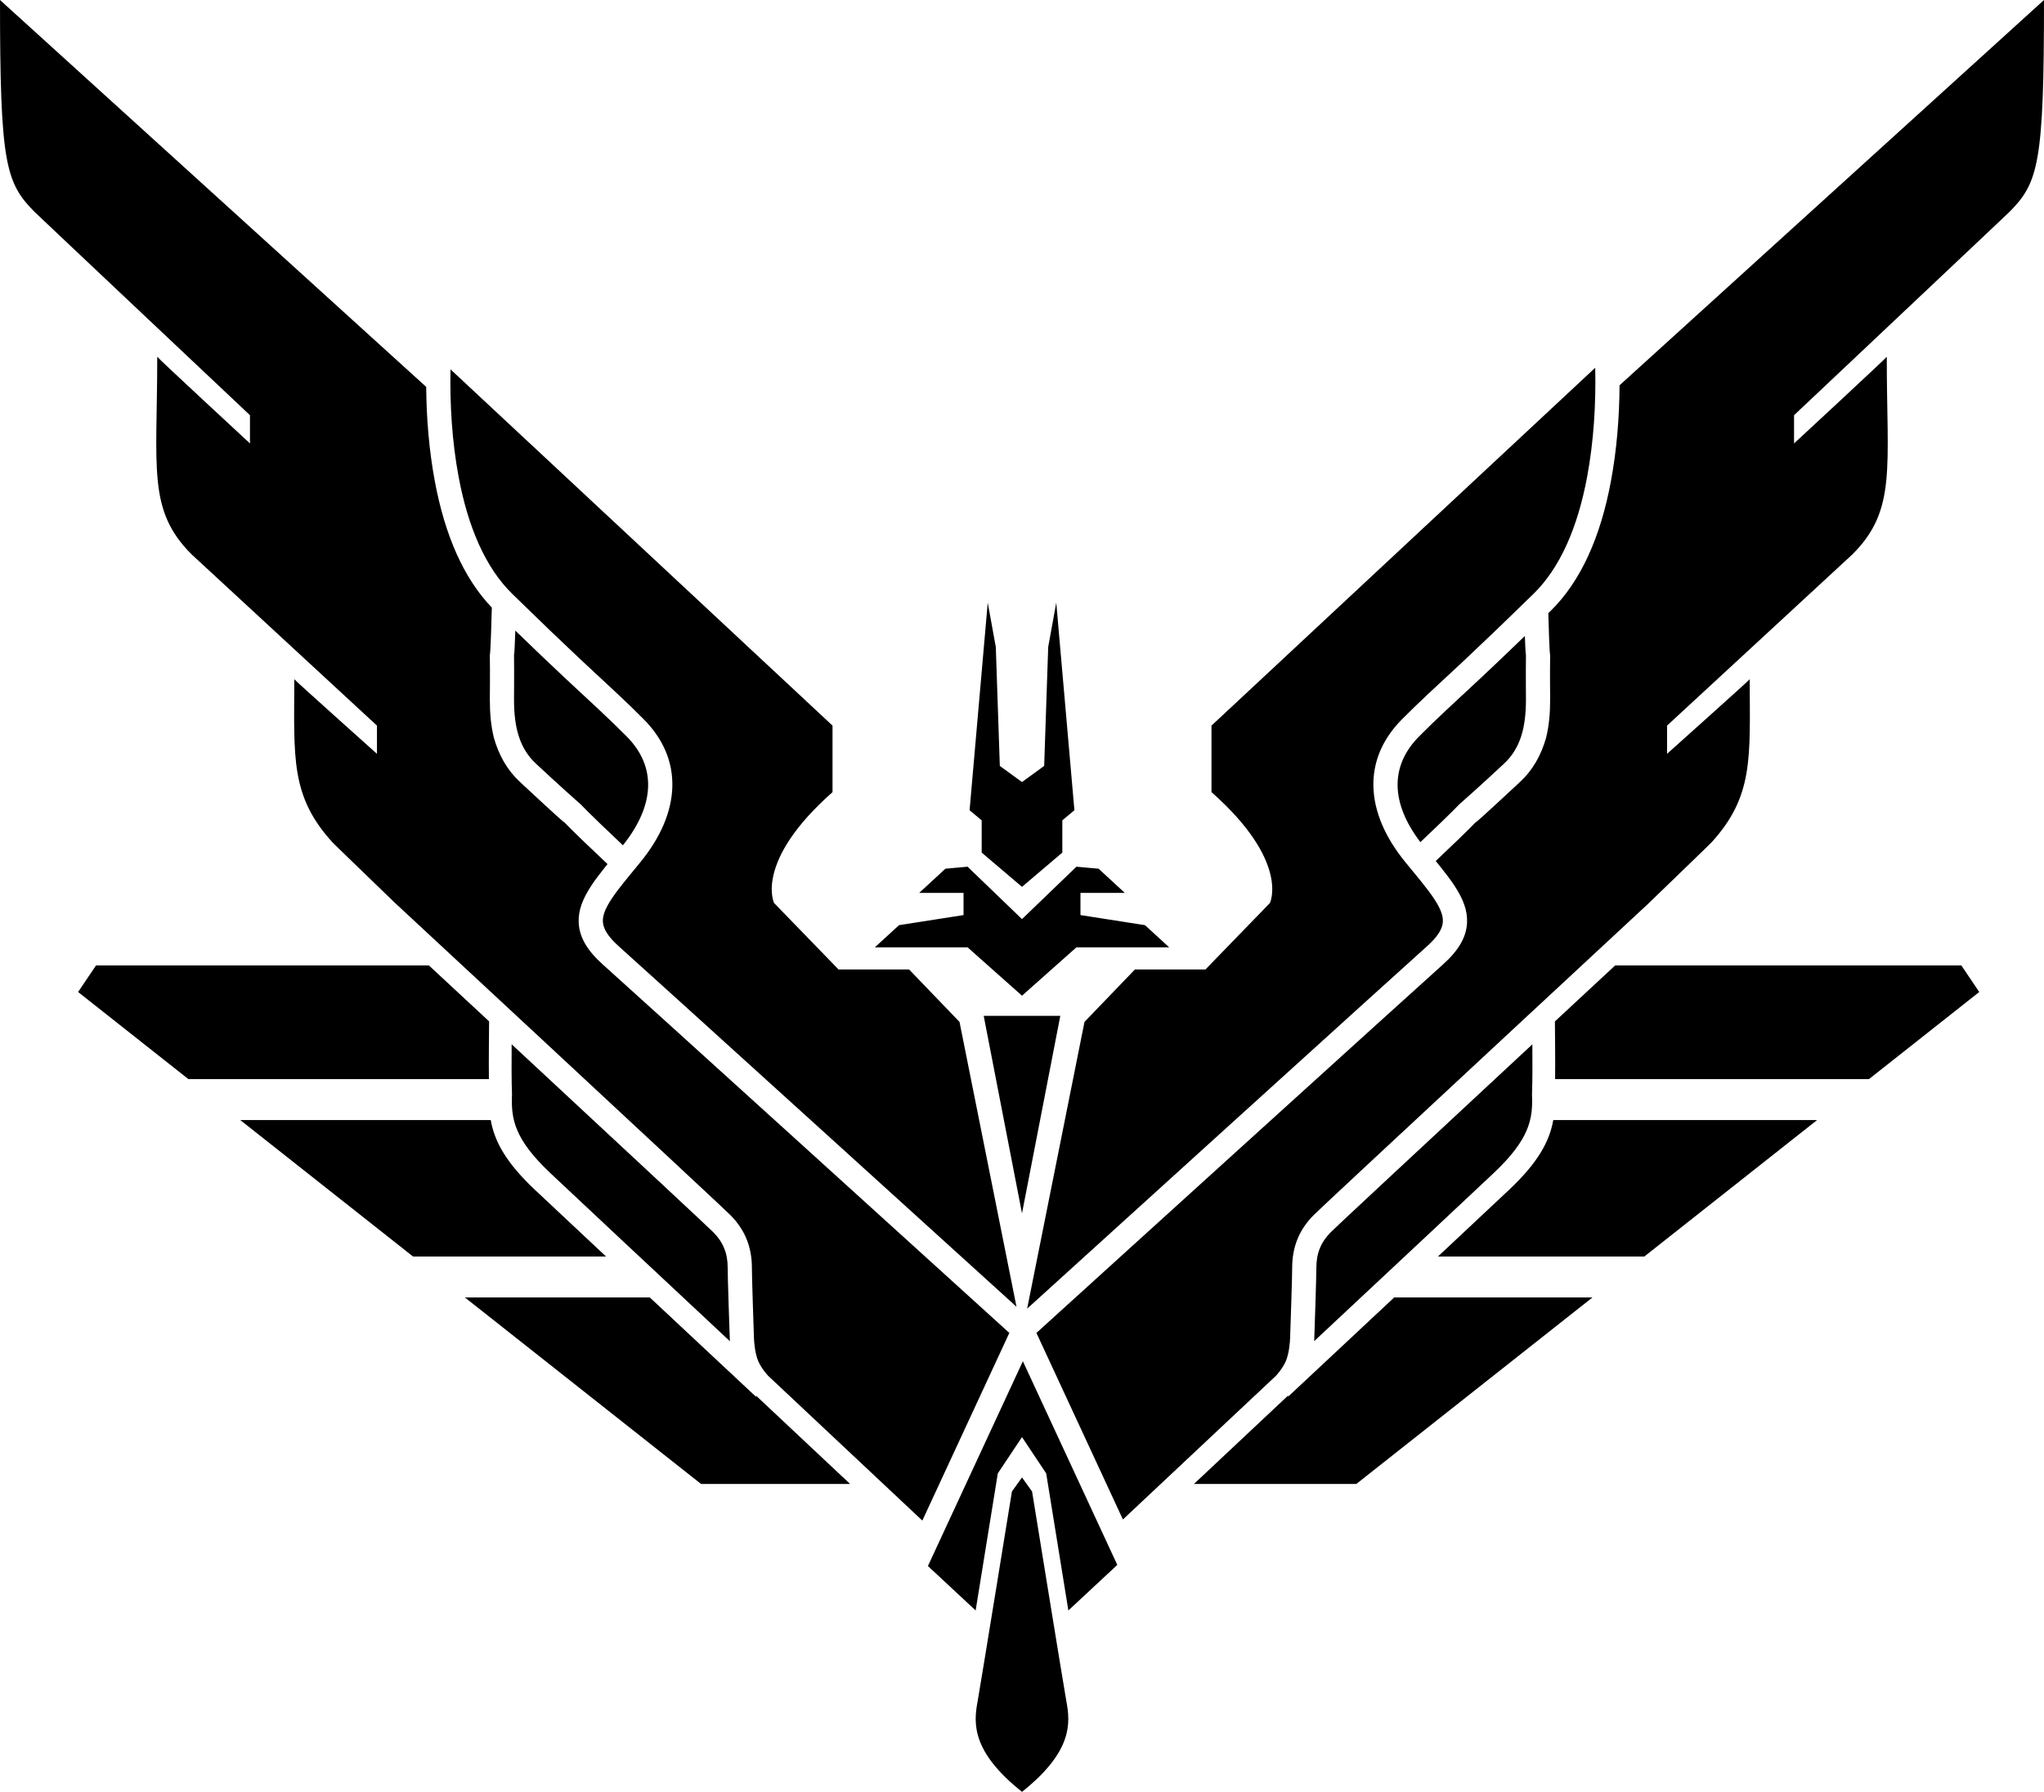 <?xml version="1.0" encoding="utf-8"?>
<!-- Generator: Adobe Illustrator 16.0.0, SVG Export Plug-In . SVG Version: 6.00 Build 0)  -->
<!DOCTYPE svg PUBLIC "-//W3C//DTD SVG 1.1//EN" "http://www.w3.org/Graphics/SVG/1.1/DTD/svg11.dtd">
<svg version="1.1" id="Layer_1" xmlns="http://www.w3.org/2000/svg" xmlns:xlink="http://www.w3.org/1999/xlink" x="0px" y="0px"
	 width="898.682px" height="787.898px" viewBox="0 0 898.682 787.898" enable-background="new 0 0 898.682 787.898"
	 xml:space="preserve">
<g id="Layer_3_copy">
	<g>
		<path fill="#000000" d="M566.311,614.154l0.031-0.517l-41.392,38.867h71.391l103.82-82h-87.176
			c-8.457,7.911-17.903,16.746-28.355,26.521L566.311,614.154z"/>
		<path fill="#000000" d="M332.435,614.211l-18.356-17.164c-9.09-8.499-18.866-17.642-28.379-26.541h-81.307l103.82,82h65.542
			l-41.353-38.831L332.435,614.211z"/>
		<path fill="#000000" d="M663.595,523.082c-4.299,4.061-14.811,13.918-31.375,29.424h90.731l75.97-60H682.926
			C681.235,502.029,676.104,511.27,663.595,523.082z"/>
		<path fill="#000000" d="M215.756,492.506H105.631l75.97,60h84.861c-14.653-13.717-26.646-24.957-31.375-29.425
			C222.579,511.269,217.447,502.029,215.756,492.506z"/>
		<path fill="#000000" d="M214.955,459.102l0.082-10c-8.691-8.074-17.559-16.313-26.479-24.597H42.221l-7.88,11.69l48.5,38.31
			h132.112C214.904,470.342,214.904,465.195,214.955,459.102z"/>
		<path fill="#000000" d="M683.729,459.123c0.051,6.083,0.051,11.222,0.002,15.383h137.98l48.5-38.31l-7.87-11.69H710.146
			c-8.928,8.291-17.803,16.535-26.5,24.617L683.729,459.123z"/>
	</g>
</g>
<path fill="#000000" d="M449.341,599.376v32.538l-10.635,15.953l-9.749,60.266l-20.979-19.531L449.341,599.376v32.538l10.635,15.953
	l9.749,60.266l21.515-20.028l0,0l-41.516-89.555L449.341,599.376L449.341,599.376z M405.52,668.617l-67.754-63.623
	c-0.004-0.008-0.292-0.315-0.685-0.774c-0.68-0.793-1.362-1.681-1.993-2.626c-0.95-1.426-1.684-2.841-2.122-4.153
	c-0.17-0.511-0.327-1.056-0.471-1.629c-0.442-1.771-0.735-3.724-0.898-5.685c-0.058-0.692-0.095-1.332-0.114-1.9
	c-0.021-0.861-0.021-0.861-0.028-1.097c-0.059-1.676-0.092-2.654-0.128-3.72c-0.104-3.041-0.208-6.16-0.305-9.18
	c-0.024-0.779-0.049-1.544-0.072-2.289c-0.231-7.385-0.368-12.587-0.368-14.476c0-9.274-3.141-16.863-9.534-23.258
	c-2.368-2.368-32.75-30.674-82.776-77.168c-18.305-17.013-37.744-35.069-57.182-53.119c-2.585-2.399-5.1-4.735-7.535-6.997
	c-15.016-14.502-27.434-26.515-27.318-26.462c-18.612-20.384-16.929-37.224-16.839-71.788c-0.09,0.194,36.337,32.792,36.337,32.792
	v-12.408l-81.537-75.333c-19.498-19.498-15.053-37.821-15.067-86.855c0.014,0.406,40.769,38.11,40.769,38.11v-12.408
	c0,0-94.953-89.562-94.831-89.514C2.395,80.239,0,71.45,0,0c0,0,157.313,142.813,187.386,170.116
	c0.113,13.788,1.255,27.921,3.808,41.567c4.354,23.277,12.414,42.285,25.046,55.488c-0.075,2.914-0.52,19.766-0.876,20.869
	c0.129,9.722,0,16.654,0,19.498c0,6.341,0.501,11.606,1.771,16.839c2.19,7.69,5.818,14.217,11.521,19.498
	c3.704,3.388,19.015,17.781,19.498,17.726c3.333,3.518,13.659,13.381,18.955,18.343c-0.358,0.442-0.695,0.86-1.026,1.273
	c-2.523,3.148-4.397,5.647-5.958,7.997c-3.996,6.019-5.937,11.156-5.689,16.5c0.296,6.403,3.777,12.28,10.556,18.345
	c7.006,6.271,39.491,35.692,89.229,80.803c19.92,18.065,41.146,37.319,62.365,56.574c7.427,6.739,14.323,12.997,20.512,18.613
	c2.166,1.965,4.088,3.71,5.746,5.214c0.392,0.354,0.69,0.627,0.926,0.84L405.52,668.617L405.52,668.617z M443.916,585.793
	l-0.285-0.388l0.232,0.501L443.916,585.793L443.916,585.793z M451.596,575.44l25.221-126.101l22.155-23.043h31.021l28.361-29.247
	c0,0,8.861-18.169-25.702-48.745v-29.247l168.715-157.351c0.351,15.797-0.629,32.32-3.565,48.019
	c-4.171,22.295-11.894,39.995-23.637,51.465c-12.115,11.834-21.443,20.78-29.67,28.506c-4.214,3.958-14.74,13.708-16.955,15.786
	c-3.728,3.506-7.078,6.752-11.027,10.701c-17.664,17.664-16.58,40.966,1.418,62.963c0.576,0.704,1.158,1.414,1.913,2.331
	c-0.001-0.001,1.436,1.743,1.833,2.227c1.438,1.75,2.444,2.983,3.389,4.161c2.342,2.922,4.043,5.19,5.396,7.229
	c2.86,4.307,4.049,7.453,3.925,10.125c-0.145,3.137-2.184,6.58-7.022,10.91c-7.034,6.293-39.502,35.703-89.389,80.944
	c-19.815,17.972-41.042,37.227-62.263,56.481c-7.427,6.739-14.323,12.997-20.512,18.613
	C453.91,573.34,452.708,574.432,451.596,575.44L451.596,575.44z M712.067,169.416C743.957,140.465,898.682,0,898.682,0
	c0,71.45-2.394,80.239-15.065,93.059c0.122-0.048-94.831,89.514-94.831,89.514v12.408c0,0,40.754-37.704,40.769-38.11
	c-0.015,49.034,4.432,67.357-15.066,86.855l-81.537,75.333v12.408c0,0,36.428-32.598,36.338-32.792
	c0.09,34.564,1.771,51.404-16.84,71.788c0.118-0.053-12.613,12.26-27.878,27.003c-2.254,2.093-4.573,4.247-6.952,6.456
	c-19.438,18.05-38.877,36.106-57.183,53.119c-50.026,46.494-80.408,74.8-82.775,77.168c-6.395,6.394-9.534,13.982-9.534,23.258
	c0,1.888-0.137,7.091-0.368,14.476c-0.022,0.745-0.048,1.51-0.072,2.289c-0.097,3.02-0.199,6.139-0.305,9.18
	c-0.036,1.064-0.068,2.044-0.128,3.72c-0.008,0.234-0.008,0.234-0.028,1.097c-0.021,0.568-0.058,1.208-0.114,1.9
	c-0.163,1.961-0.456,3.914-0.898,5.684c-0.144,0.574-0.301,1.119-0.471,1.63c-0.438,1.313-1.172,2.729-2.122,4.153
	c-0.631,0.945-1.313,1.833-1.993,2.626c-0.394,0.459-0.68,0.768-0.685,0.774l-67.236,63.137l-38.027-82.03
	c0.234-0.213,0.534-0.484,0.925-0.84c1.657-1.504,3.58-3.249,5.746-5.214c6.188-5.616,13.084-11.874,20.513-18.613
	c21.22-19.255,42.443-38.509,62.363-56.574c49.74-45.109,82.226-74.532,89.23-80.803c6.779-6.063,10.26-11.942,10.556-18.345
	c0.248-5.343-1.692-10.48-5.688-16.5c-1.562-2.349-3.436-4.848-5.957-7.997c-0.648-0.809-1.32-1.638-2.127-2.624
	c5.549-5.227,14.465-13.77,17.517-16.992c0.483,0.056,15.795-14.338,19.498-17.726c5.704-5.281,9.332-11.808,11.522-19.498
	c1.271-5.233,1.771-10.498,1.771-16.839c0-2.844-0.13-9.776,0-19.498c-0.297-0.919-0.656-12.792-0.811-18.399
	c0.284-0.278,0.571-0.558,0.859-0.84c13.563-13.247,22.122-32.866,26.659-57.118C710.85,197.806,711.988,183.425,712.067,169.416
	L712.067,169.416z M455.585,585.906l-0.053-0.113l0.285-0.388L455.585,585.906L455.585,585.906z M624.495,370.305
	c5.533-5.215,14.086-13.422,17.168-16.681c9.051-7.99,15.671-14.194,19.498-17.726c7.292-6.714,9.767-15.957,9.749-28.36
	c0.018-2.727-0.11-9.625,0-19.498c-0.151-0.391-0.328-4.139-0.483-8.383c-7.051,6.815-13.099,12.579-18.651,17.794
	c-4.248,3.99-14.779,13.745-16.136,15.016c-4.463,4.197-7.735,7.368-11.606,11.239C611.102,336.635,611.336,353.011,624.495,370.305
	L624.495,370.305z M446.917,574.592l-25.05-125.251l-22.157-23.043h-31.02l-28.36-29.247c0,0-8.863-18.169,25.702-48.745v-29.247
	l-167.963-156.65c-0.307,15.584,0.687,31.851,3.58,47.318c4.171,22.295,11.894,39.995,23.636,51.465
	c12.116,11.834,21.444,20.78,29.67,28.506c4.214,3.958,14.74,13.708,16.955,15.786c3.727,3.506,7.078,6.752,11.027,10.701
	c17.664,17.664,16.581,40.966-1.417,62.963c-0.576,0.704-1.159,1.414-1.913,2.331c0-0.001-1.435,1.743-1.833,2.227
	c-1.439,1.75-2.444,2.983-3.388,4.161c-2.342,2.922-4.043,5.19-5.396,7.229c-2.861,4.309-4.049,7.454-3.926,10.125
	c0.146,3.139,2.184,6.581,7.024,10.911c7.035,6.293,39.502,35.703,89.388,80.944c19.816,17.972,41.042,37.227,62.263,56.481
	c7.427,6.739,14.322,12.997,20.512,18.613C445.185,573.021,446.074,573.827,446.917,574.592L446.917,574.592L446.917,574.592z
	 M273.88,371.682c-5.352-5.015-15.263-14.495-18.633-18.058c-9.051-7.99-15.671-14.194-19.498-17.726
	c-7.292-6.714-9.767-15.957-9.749-28.36c-0.018-2.727,0.111-9.625,0-19.498c0.18-0.462,0.394-5.632,0.567-10.759
	c8.119,7.868,14.92,14.359,21.106,20.17c4.249,3.99,14.78,13.745,16.136,15.016c4.463,4.197,7.736,7.368,11.607,11.239
	C288.688,336.978,288.09,353.882,273.88,371.682L273.88,371.682L273.88,371.682z M320.906,589.742
	c-35.326-33.03-70.082-65.552-78.953-73.931c-15.953-15.066-17.283-23.93-16.839-34.564c-0.229-5.511-0.221-14.592-0.16-22.063
	c1.985,1.846,3.957,3.678,5.913,5.495c49.516,46.021,80.445,74.837,82.659,77.049c4.397,4.398,6.419,9.282,6.419,15.738
	c0,2.051,0.137,7.275,0.373,14.809c0.022,0.749,0.047,1.516,0.072,2.297c0.098,3.026,0.201,6.152,0.306,9.202
	c0.037,1.065,0.069,2.048,0.101,2.921c0.037,1.043,0.037,1.043,0.038,1.093C320.833,588.167,320.852,588.854,320.906,589.742
	L320.906,589.742L320.906,589.742z M577.8,589.721c35.317-33.022,70.061-65.531,78.929-73.909
	c15.953-15.065,17.282-23.929,16.841-34.563c0.229-5.506,0.222-14.574,0.159-22.042c-1.978,1.838-3.94,3.663-5.892,5.475
	c-49.516,46.021-80.446,74.837-82.658,77.05c-4.397,4.397-6.42,9.281-6.42,15.737c0,2.051-0.137,7.275-0.373,14.809
	c-0.022,0.749-0.047,1.516-0.071,2.297c-0.098,3.026-0.201,6.152-0.306,9.202c-0.037,1.065-0.069,2.048-0.101,2.921
	c-0.037,1.043-0.037,1.043-0.039,1.093C577.873,588.163,577.854,588.844,577.8,589.721L577.8,589.721L577.8,589.721z
	 M449.341,787.898c-22.231-17.727-21.343-30.135-19.498-39.884c1.712-9.749,15.066-92.173,15.066-92.173l4.432-6.203V787.898
	c22.232-17.727,21.343-30.135,19.498-39.884c-1.713-9.749-15.065-92.173-15.065-92.173l-4.433-6.203V787.898L449.341,787.898z
	 M449.341,446.683v86.854l16.839-86.854H449.341L449.341,446.683z M449.341,446.683v86.854l-16.839-86.854H449.341L449.341,446.683z
	 M439.592,336.784l9.749,7.09v46.086l-17.726-15.067v-14.18l-5.318-4.432l7.978-91.286l3.545,19.498L439.592,336.784
	L439.592,336.784z M459.09,336.784l-9.749,7.09v46.086l17.727-15.067v-14.18l5.316-4.432l-7.977-91.286l-3.545,19.498
	L459.09,336.784L459.09,336.784z M449.341,404.141v33.679l-23.93-21.271h-40.77l10.636-9.749l28.36-4.432v-9.749H404.14
	l11.521-10.635l9.749-0.886L449.341,404.141L449.341,404.141z M449.341,404.141v33.679l23.931-21.271h40.769l-10.636-9.749
	l-28.36-4.432v-9.749h19.498l-11.521-10.635l-9.75-0.886L449.341,404.141L449.341,404.141z"/>
</svg>
